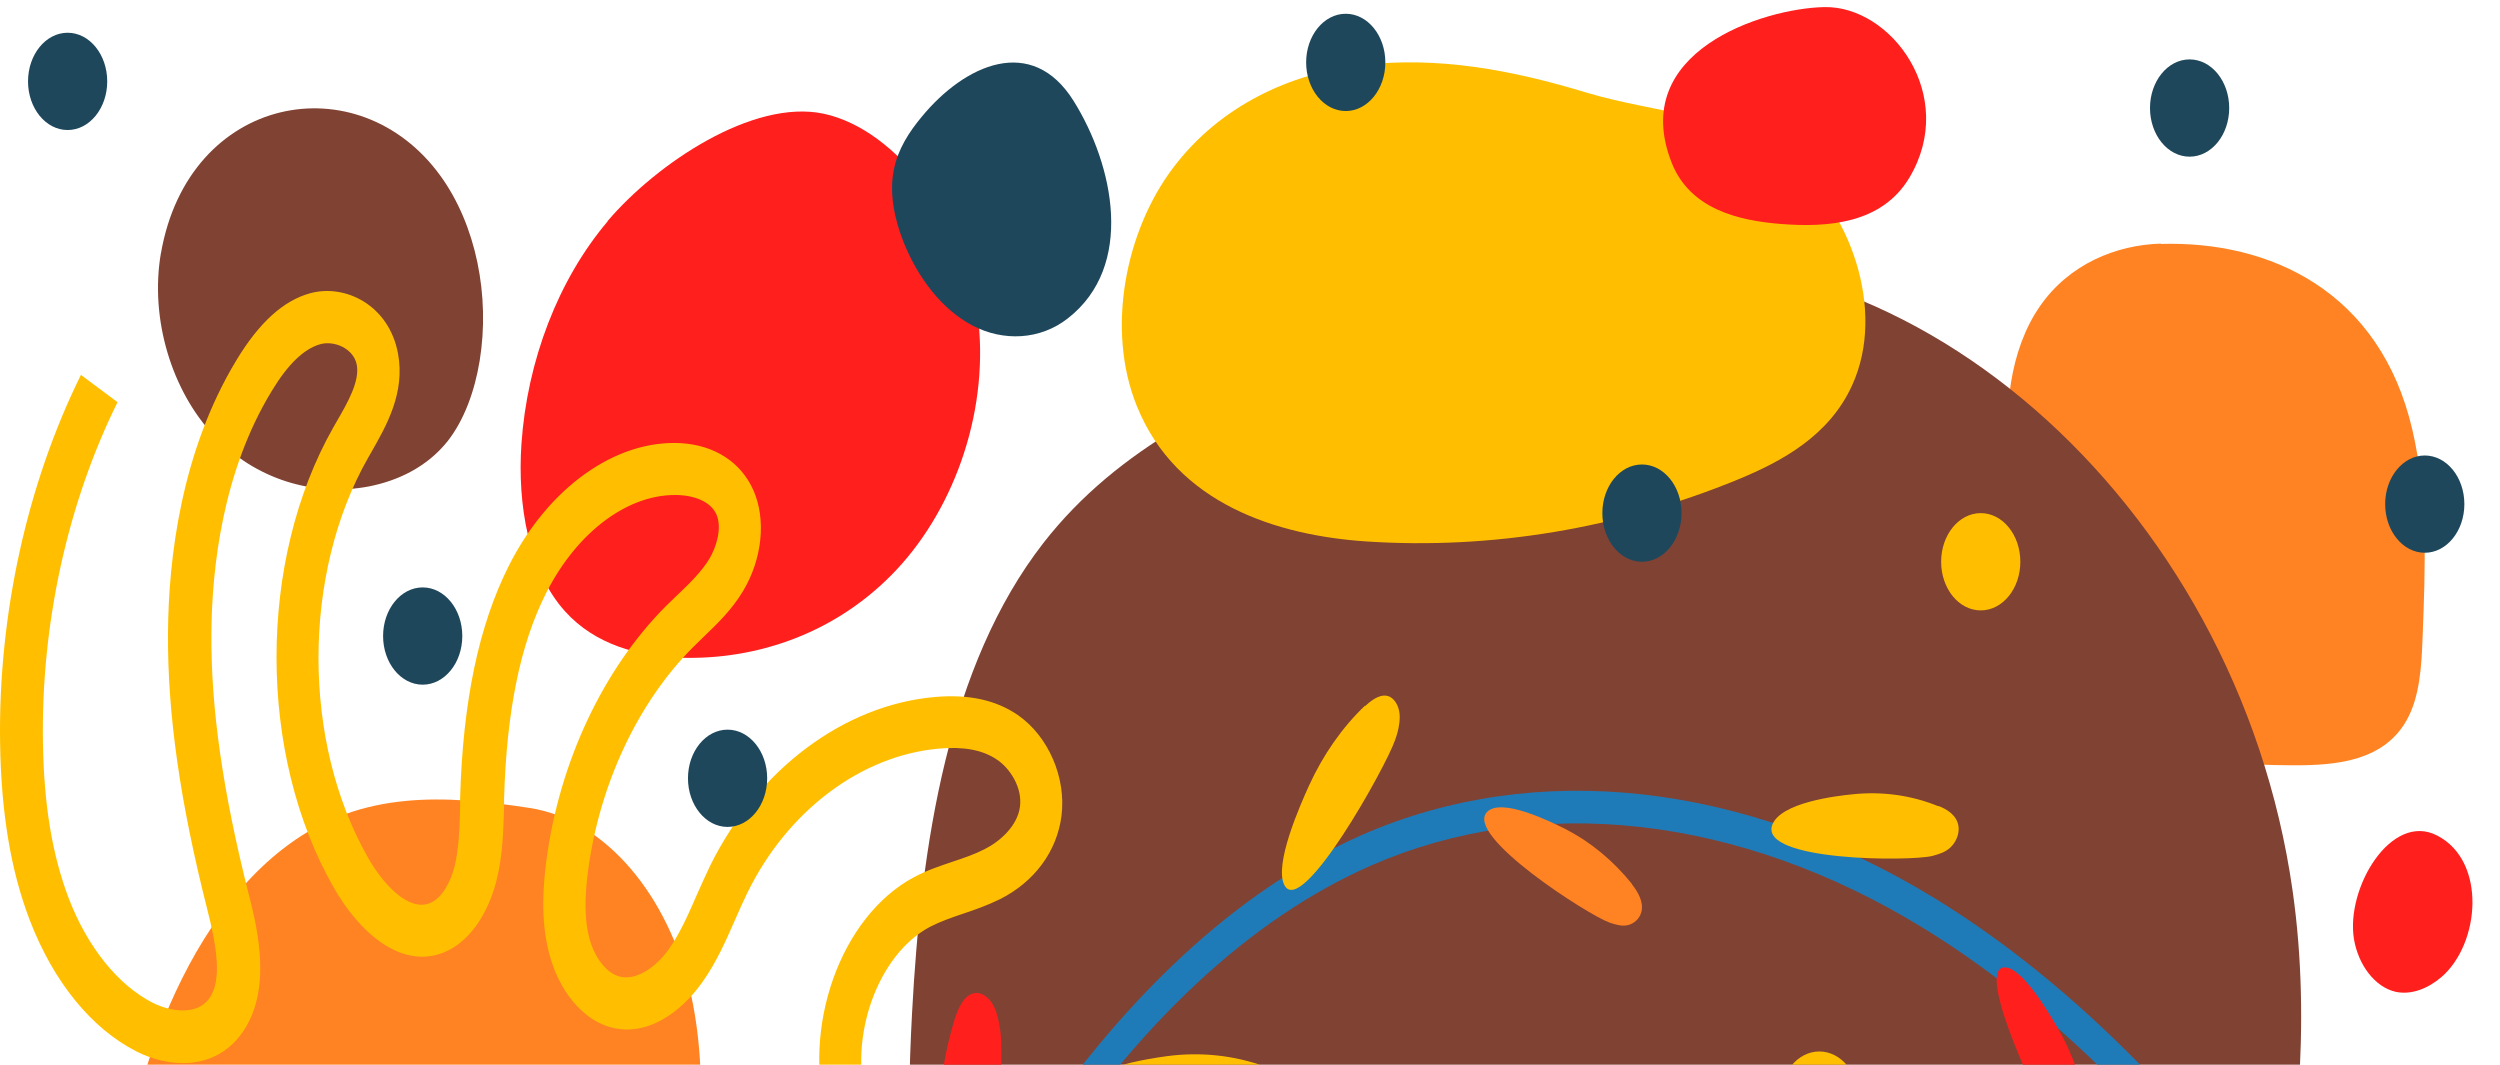 <svg width="317" height="135" viewBox="0 0 317 135" fill="none" xmlns="http://www.w3.org/2000/svg">
<path d="M273.995 30.891C268.32 31.06 262.404 33.467 258.69 38.79C254.838 44.323 253.909 52.265 255.044 59.446C256.179 66.584 259.103 73.089 262.301 79.256C264.95 84.41 267.908 89.563 272.172 92.731C277.675 96.829 284.486 96.998 290.917 97.04C296.111 97.04 302.199 96.575 305.156 91.337C306.842 88.338 307.048 84.452 307.186 80.819C307.53 71.991 307.874 62.994 305.879 54.461C301.786 36.889 287.787 30.511 273.995 30.933V30.891Z" fill="#FF8322"/>
<path d="M200.392 33.89C189.558 35.917 179.102 40.395 168.749 44.83C155.611 50.448 141.922 56.489 132.291 68.865C120.219 84.41 116.78 107.093 115.645 128.509C114.922 142.195 114.991 156.261 118.74 169.187C124.931 190.519 140.546 206.106 157.674 214.554C174.803 222.96 193.444 225.156 211.845 226.93C228.423 228.535 246.205 229.549 260.478 219.031C275.853 207.711 283.488 185.534 287.822 164.118C291.192 147.433 293.119 129.945 290.711 113.007C283.66 63.163 240.702 26.329 200.392 33.89Z" fill="#804233"/>
<path d="M172.498 8.25C163.659 9.348 154.751 13.319 148.732 21.302C142.713 29.286 140.202 41.747 144.157 51.504C149.179 63.923 161.973 67.894 173.22 68.654C189.145 69.71 205.241 67.007 220.375 60.797C226.015 58.474 231.966 55.221 234.855 48.843C239.257 39.212 234.442 26.371 226.875 20.415C219.102 14.29 209.919 14.375 201.217 11.756C191.759 8.883 182.266 7.067 172.464 8.292L172.498 8.25Z" fill="#FFBF00"/>
<path d="M211.983 20.669C214.321 26.54 220.478 27.976 225.809 28.399C231.725 28.863 238.604 28.399 242.112 22.527C248.303 12.136 239.808 0.689 231.278 0.9C223.608 1.069 206.376 6.518 211.983 20.669Z" fill="#FF1F1D"/>
<path d="M103.022 205.852L100.029 203.867C108.559 184.394 117.399 164.245 128.955 146.588C142.094 126.566 156.814 112.88 172.704 105.868C194.785 96.195 221.303 99.152 245.448 113.978C265.156 126.101 283.385 145.532 301.167 173.453L298.484 176.03C281.012 148.616 263.161 129.523 243.9 117.696C220.581 103.376 195.026 100.461 173.839 109.754C158.534 116.471 144.329 129.734 131.603 149.123C120.253 166.441 111.483 186.421 103.022 205.768V205.852Z" fill="#1F7BB8"/>
<path d="M121.01 129.354C121.491 127.833 122.248 126.144 123.555 125.933C124.518 125.764 125.447 126.524 125.963 127.495C126.479 128.467 126.685 129.65 126.857 130.832C127.373 134.888 126.272 161.626 122.111 159.176C119.462 157.613 119.084 147.56 119.015 144.561C118.878 139.407 119.531 134.212 121.01 129.396V129.354Z" fill="#FF1F1D"/>
<path d="M173.117 89.521C174.046 88.634 175.25 87.831 176.281 88.38C177.038 88.803 177.485 89.859 177.485 90.873C177.485 91.886 177.244 92.9 176.9 93.83C175.765 97.167 165.069 116.428 162.868 112.247C161.492 109.628 164.931 101.94 165.963 99.659C167.752 95.73 170.194 92.224 173.083 89.479L173.117 89.521Z" fill="#FFBF00"/>
<path d="M245.792 102.193C246.893 102.616 248.131 103.376 248.337 104.77C248.475 105.784 247.993 106.797 247.34 107.431C246.686 108.065 245.826 108.318 245.035 108.529C242.181 109.247 223.161 109.205 224.708 104.643C225.706 101.771 232.791 100.926 234.924 100.715C238.569 100.335 242.284 100.799 245.792 102.235V102.193Z" fill="#FFBF00"/>
<path d="M160.494 135.31C161.767 135.775 163.212 136.619 163.487 138.182C163.693 139.323 163.143 140.548 162.386 141.266C161.629 141.984 160.666 142.322 159.738 142.575C156.47 143.505 134.664 144.096 136.35 138.774C137.416 135.437 145.567 134.254 148.009 133.916C152.171 133.367 156.47 133.789 160.494 135.268V135.31Z" fill="#FFBF00"/>
<path d="M206.927 112.12C207.683 113.091 208.44 114.359 208.131 115.626C207.89 116.555 207.133 117.146 206.376 117.315C205.62 117.484 204.829 117.231 204.072 116.978C201.424 116.048 185.637 105.953 188.56 102.954C190.383 101.095 196.608 104.179 198.466 105.108C201.63 106.713 204.554 109.121 206.961 112.12H206.927Z" fill="#FF8322"/>
<path d="M264.778 140.97C264.984 142.195 265.087 143.631 264.331 144.434C263.78 145.025 262.955 145.025 262.267 144.687C261.613 144.35 261.063 143.674 260.582 143.04C258.862 140.717 250.539 123.229 254.012 122.68C256.214 122.3 259.825 128.467 260.926 130.368C262.748 133.536 264.09 137.169 264.778 141.013V140.97Z" fill="#FF1F1D"/>
<path d="M36.538 107.135C29.143 112.584 23.674 121.413 20.063 131.044C16.452 140.675 14.594 151.15 13.253 161.584C11.602 174.34 10.639 187.224 10.398 200.15C10.226 209.062 10.673 218.82 15.523 225.41C19.685 231.028 26.392 233.055 32.548 232.379C38.739 231.746 44.586 228.789 50.33 225.874C55.592 223.213 60.958 220.467 65.257 215.905C70.21 210.668 73.443 203.402 76.16 196.094C80.459 184.647 83.864 172.693 86.341 160.443C88.645 148.954 90.124 136.704 87.441 125.341C84.758 113.936 77.054 103.967 67.149 102.447C56.59 100.842 45.996 100.123 36.538 107.135Z" fill="#FF8322"/>
<path d="M20.407 32.074C18.962 40.479 21.817 49.603 27.114 55.221C32.411 60.84 39.84 62.994 46.753 61.684C50.433 60.966 54.113 59.234 56.727 55.982C58.894 53.236 60.201 49.519 60.82 45.76C62.161 37.523 60.373 28.525 55.833 22.274C45.446 7.954 23.915 11.925 20.407 32.116V32.074Z" fill="#804233"/>
<path d="M77.054 28.061C70.794 35.453 66.839 45.717 66.117 56.32C65.601 64.008 67.011 72.371 71.654 77.525C75.506 81.791 80.975 83.185 86.203 83.396C96.109 83.734 106.255 80.186 113.718 72.202C121.182 64.219 125.584 51.631 123.933 39.635C122.386 28.356 113.89 16.445 104.432 14.417C95.455 12.516 83.245 20.753 77.054 28.018V28.061Z" fill="#FF1F1D"/>
<path d="M104.948 142.111C101.543 130.326 106.564 116.217 115.885 111.233C117.536 110.346 119.221 109.797 120.838 109.247C122.248 108.783 123.59 108.318 124.828 107.685C126.788 106.713 129.024 104.728 129.333 102.278C129.643 99.912 128.13 97.504 126.479 96.364C124.656 95.097 122.214 94.632 119.015 94.928C109.178 95.815 99.892 102.785 94.802 113.134C94.251 114.274 93.735 115.415 93.185 116.682C92.016 119.343 90.812 122.089 89.058 124.539C86.444 128.256 81.938 131.72 77.089 130.157C73.684 129.058 70.829 125.51 69.625 120.864C68.49 116.513 68.903 112.078 69.281 109.121C70.932 96.618 76.469 84.832 84.483 76.806C84.965 76.342 85.446 75.877 85.928 75.413C87.476 73.934 88.92 72.54 89.952 70.851C90.881 69.288 91.569 66.88 90.846 65.233C90.09 63.543 87.957 62.867 86.203 62.783C79.874 62.445 73.236 67.302 69.247 75.201C65.945 81.707 64.225 90.281 63.916 101.306V102.404C63.812 105.404 63.744 108.529 62.953 111.655C61.818 116.133 59.341 119.554 56.246 120.779C50.708 122.976 45.411 117.991 42.316 112.542C32.651 95.646 32.651 71.104 42.282 54.166L42.694 53.447C44.139 50.955 45.618 48.336 45.24 46.267C44.861 44.197 42.385 43.141 40.596 43.648C38.533 44.239 36.503 46.182 34.44 49.603C28.249 59.783 26.873 71.907 26.804 80.27C26.735 89.817 28.249 100.335 31.516 113.303C32.617 117.611 34.646 125.679 30.553 131.17C27.011 135.901 21.198 135.31 17.311 133.325C11.568 130.41 6.752 124.454 3.76 116.64C1.353 110.346 0.149 103.038 0.011 94.21C-0.23 77.989 3.416 61.389 10.261 47.534L14.904 50.997C8.575 63.796 5.205 79.088 5.445 94.083C5.549 101.94 6.615 108.36 8.679 113.809C11.052 120.061 14.973 124.919 19.375 127.158C21.748 128.34 24.981 128.72 26.495 126.651C28.249 124.327 27.423 119.808 26.288 115.33C22.815 101.644 21.232 90.493 21.301 80.228C21.37 70.851 22.952 57.249 30.003 45.633C32.892 40.86 35.953 38.114 39.324 37.185C43.795 35.96 49.333 38.705 50.468 44.83C51.396 49.815 48.989 53.996 47.062 57.376L46.65 58.094C38.292 72.794 38.292 94.125 46.684 108.783C48.576 112.12 51.775 115.584 54.492 114.528C56.108 113.894 57.209 111.655 57.656 109.797C58.206 107.516 58.275 104.981 58.344 102.32V101.179C58.688 88.93 60.717 79.299 64.5 71.78C69.487 61.853 78.052 55.728 86.341 56.193C90.606 56.447 93.942 58.601 95.524 62.149C97.175 65.866 96.659 70.893 94.217 74.948C92.772 77.356 90.949 79.088 89.195 80.777C88.748 81.2 88.301 81.664 87.854 82.087C80.872 89.099 76.057 99.405 74.578 110.303C74.096 113.936 74.131 116.682 74.715 118.921C75.369 121.371 76.813 123.271 78.396 123.778C80.666 124.496 83.279 122.553 84.862 120.272C86.203 118.371 87.235 116.048 88.301 113.598C88.851 112.331 89.436 111.064 90.055 109.754C96.074 97.589 106.977 89.394 118.534 88.38C122.833 88 126.272 88.761 129.058 90.662C132.945 93.365 135.215 98.603 134.596 103.46C134.011 107.98 131.156 111.824 126.788 114.021C125.24 114.781 123.693 115.33 122.179 115.837C120.666 116.344 119.221 116.851 117.914 117.527C111.242 121.075 107.527 131.593 109.935 139.999L104.81 142.237L104.948 142.111Z" fill="#FFBF00"/>
<path d="M298.484 119.089C299.034 122.342 301.132 125.172 303.781 125.764C305.776 126.186 307.874 125.341 309.559 123.905C314.477 119.681 315.337 109.205 309.043 105.953C303.23 102.911 297.418 112.584 298.484 119.089Z" fill="#FF1F1D"/>
<path d="M116.883 14.797C115.3 16.698 113.856 18.894 113.34 21.513C112.721 24.555 113.443 27.807 114.544 30.637C116.401 35.284 119.462 39.255 123.314 41.282C127.201 43.31 131.878 43.141 135.421 40.353C143.916 33.721 141.234 20.964 136.143 12.812C130.847 4.321 122.351 8.165 116.883 14.797Z" fill="#1F475C"/>
<path d="M251.158 77.398C253.931 77.398 256.179 74.637 256.179 71.231C256.179 67.825 253.931 65.064 251.158 65.064C248.384 65.064 246.136 67.825 246.136 71.231C246.136 74.637 248.384 77.398 251.158 77.398Z" fill="#FFBF00"/>
<path d="M277.641 19.866C280.415 19.866 282.663 17.105 282.663 13.699C282.663 10.293 280.415 7.532 277.641 7.532C274.868 7.532 272.62 10.293 272.62 13.699C272.62 17.105 274.868 19.866 277.641 19.866Z" fill="#1F475C"/>
<path d="M53.597 86.818C56.371 86.818 58.619 84.056 58.619 80.65C58.619 77.244 56.371 74.483 53.597 74.483C50.824 74.483 48.576 77.244 48.576 80.65C48.576 84.056 50.824 86.818 53.597 86.818Z" fill="#1F475C"/>
<path d="M8.575 16.487C11.349 16.487 13.597 13.726 13.597 10.319C13.597 6.913 11.349 4.152 8.575 4.152C5.802 4.152 3.554 6.913 3.554 10.319C3.554 13.726 5.802 16.487 8.575 16.487Z" fill="#1F475C"/>
<path d="M170.641 14.079C173.414 14.079 175.662 11.318 175.662 7.912C175.662 4.506 173.414 1.745 170.641 1.745C167.867 1.745 165.619 4.506 165.619 7.912C165.619 11.318 167.867 14.079 170.641 14.079Z" fill="#1F475C"/>
<path d="M208.199 71.231C210.972 71.231 213.221 68.469 213.221 65.064C213.221 61.657 210.972 58.896 208.199 58.896C205.426 58.896 203.178 61.657 203.178 65.064C203.178 68.469 205.426 71.231 208.199 71.231Z" fill="#1F475C"/>
<path d="M92.256 104.854C95.03 104.854 97.278 102.093 97.278 98.687C97.278 95.281 95.03 92.52 92.256 92.52C89.483 92.52 87.235 95.281 87.235 98.687C87.235 102.093 89.483 104.854 92.256 104.854Z" fill="#1F475C"/>
<path d="M230.693 145.659C233.466 145.659 235.715 142.898 235.715 139.492C235.715 136.086 233.466 133.325 230.693 133.325C227.92 133.325 225.672 136.086 225.672 139.492C225.672 142.898 227.92 145.659 230.693 145.659Z" fill="#FFBF00"/>
<path d="M307.461 70.09C310.234 70.09 312.482 67.329 312.482 63.923C312.482 60.517 310.234 57.756 307.461 57.756C304.687 57.756 302.439 60.517 302.439 63.923C302.439 67.329 304.687 70.09 307.461 70.09Z" fill="#1F475C"/>
</svg>

